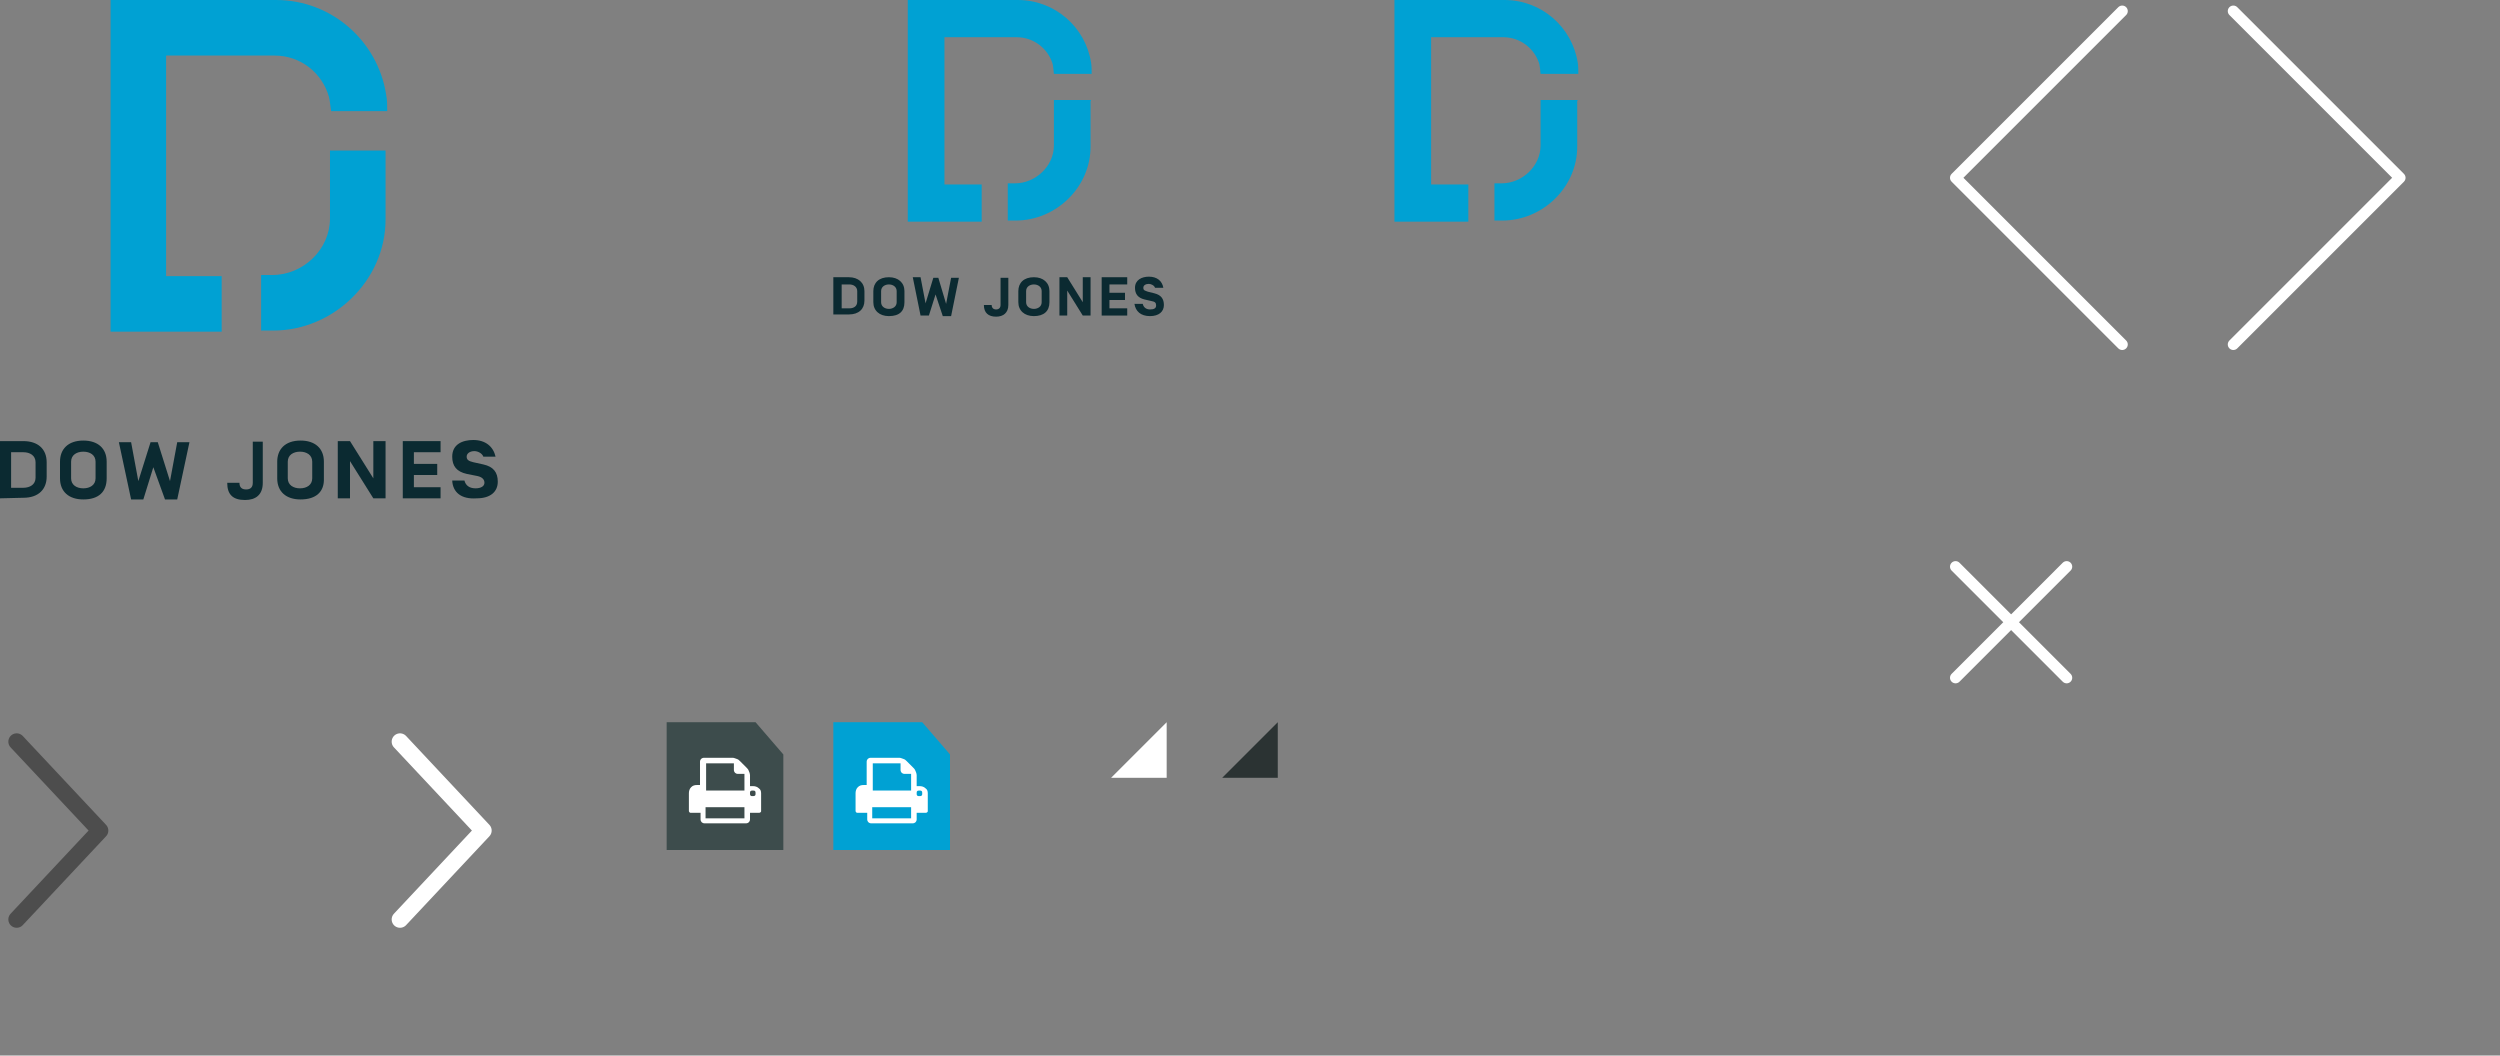 <?xml version="1.0" encoding="utf-8"?>
<!-- Generator: Adobe Illustrator 18.1.1, SVG Export Plug-In . SVG Version: 6.00 Build 0)  -->
<svg version="1.1" id="Layer_1" xmlns="http://www.w3.org/2000/svg" xmlns:xlink="http://www.w3.org/1999/xlink" x="0px" y="0px"
	 width="450px" height="190px" viewBox="204 438 450 190" enable-background="new 204 438 450 190" xml:space="preserve">
<rect x="204" y="438" width="450" height="190" fill="#808080" stroke="none"/>
<g id="Layer_2_1_" display="none">
	<rect x="1030" y="944" display="inline" fill="#00FF3C" width="1426" height="515"/>
</g>
<g id="Layer_2" display="none">
	<rect x="687" y="956" display="inline" fill="#24F200" width="1245" height="393"/>
</g>
<g>
	<g>
		<g>
			<g>
				<g>
					<g>
						<path fill="#0B2A31" d="M204,527.7v-10.3h4.2c2.6,0,4.2,1.4,4.2,3.8v2.6c0,2.2-1.4,3.8-4.2,3.8L204,527.7L204,527.7z
							 M210.4,521.2c0-1.2-1-1.8-2.2-1.8H206v6.4h2.2c1.2,0,2.2-0.6,2.2-1.8C210.4,524,210.4,521.2,210.4,521.2z"/>
					</g>
				</g>
				<g>
					<g>
						<path fill="#0B2A31" d="M219,527.9c-2.6,0-4.2-1.4-4.2-3.8v-3c0-2.2,1.4-3.8,4.2-3.8c2.6,0,4.2,1.4,4.2,3.8v3
							C223.2,526.5,221.8,527.9,219,527.9z M221.2,521.1c0-1.2-1-1.8-2.2-1.8s-2.2,0.6-2.2,1.8v3c0,1.2,1,1.8,2.2,1.8
							s2.2-0.6,2.2-1.8V521.1z"/>
					</g>
				</g>
				<g>
					<g>
						<path fill="#0B2A31" d="M231.6,522.1l-1.8,5.8h-2.2l-2.2-10.3h2.2l1.3,7l2.2-7h1.3l2.2,7l1.3-7h2.2l-2.2,10.3h-2.2
							L231.6,522.1z"/>
					</g>
				</g>
				<path fill="#0B2A31" d="M249.1,517.5h2.2v7.4c0,2.2-1.3,3.1-3.2,3.1c-2.2,0-3.2-1-3.2-3.1h2.2c0,0.8,0.4,1.2,1.2,1.2
					s1.2-0.4,1.2-1.2v-7.4H249.1z"/>
				<path fill="#0B2A31" d="M258.1,527.9c-2.6,0-4.2-1.4-4.2-3.8v-3c0-2.2,1.4-3.8,4.2-3.8c2.6,0,4.2,1.4,4.2,3.8v3
					C262.4,526.5,260.9,527.9,258.1,527.9z M260.2,521.1c0-1.2-1-1.8-2.2-1.8s-2.2,0.6-2.2,1.8v3c0,1.2,1,1.8,2.2,1.8
					s2.2-0.6,2.2-1.8V521.1z"/>
				<path fill="#0B2A31" d="M273.4,527.7h-2.2L267,521v6.7h-2.2v-10.3h2.2l4.2,6.7v-6.7h2.2L273.4,527.7L273.4,527.7z"/>
				<path fill="#0B2A31" d="M278.5,521.5h4.2v2h-4.2v2.2h4.8v2h-6.8v-10.3h6.8v2h-4.8V521.5z"/>
				<path fill="#0B2A31" d="M285.4,524.5h2.2c0.2,0.8,0.8,1.4,2,1.4c1,0,1.6-0.4,1.6-1s-0.4-1-1.2-1.2l-2-0.4
					c-1.8-0.4-2.6-1.4-2.6-3.1c0-2.2,1.8-3,3.8-3c2.2,0,3.6,1.2,4,3H291c-0.2-0.6-1-1-1.6-1c-0.8,0-1.4,0.4-1.4,1s0.4,0.8,1.2,1
					l1.8,0.4c1.8,0.4,2.6,1.4,2.6,3.1c0,1.8-1.3,3-3.8,3C287,527.9,285.5,526.6,285.4,524.5z"/>
			</g>
		</g>
		<g>
			<g>
				<path fill="#00A1D3" d="M263.6,458c-0.2-1.3-0.2-1.8-0.4-2.6c-1.2-4.2-5-7.4-9.8-7.4h-19.5v39.7h10v10h-20V438h29.8
					c10,0,18.3,7.4,19.8,17c0.2,1,0.2,2,0.2,3H263.6z"/>
			</g>
			<g>
				<path fill="#00A1D3" d="M273.4,465.3v12.2c0,11-9.4,20-20.2,20H251v-10h2c5.6,0,10.4-4.6,10.4-10.2v-12.2h10V465.3L273.4,465.3z
					"/>
			</g>
		</g>
	</g>
</g>
<polyline fill="none" stroke="#4D4D4D" stroke-width="3" stroke-linecap="round" stroke-linejoin="round" stroke-miterlimit="10" points="
	207,571.5 222,587.5 207,603.5 "/>
<g>
	<g>
		<g>
			<g>
				<g>
					<g>
						<path fill="#0B2A31" d="M354,494.8v-6.9h2.8c1.7,0,2.8,1,2.8,2.5v1.7c0,1.5-1,2.5-2.8,2.5H354V494.8z M358.3,490.4
							c0-0.8-0.7-1.2-1.4-1.2h-1.4v4.3h1.4c0.8,0,1.4-0.4,1.4-1.2V490.4z"/>
					</g>
				</g>
				<g>
					<g>
						<path fill="#0B2A31" d="M364,494.9c-1.7,0-2.8-1-2.8-2.5v-2c0-1.5,1-2.5,2.8-2.5c1.7,0,2.8,1,2.8,2.5v2
							C366.8,494,365.9,494.9,364,494.9z M365.4,490.4c0-0.8-0.7-1.2-1.4-1.2s-1.4,0.4-1.4,1.2v2c0,0.8,0.7,1.2,1.4,1.2
							s1.4-0.4,1.4-1.2V490.4z"/>
					</g>
				</g>
				<g>
					<g>
						<path fill="#0B2A31" d="M372.4,491l-1.2,3.8h-1.5l-1.4-6.9h1.4l0.9,4.7l1.4-4.6h0.9l1.4,4.7l0.9-4.7h1.4l-1.4,6.9h-1.5
							L372.4,491z"/>
					</g>
				</g>
				<path fill="#0B2A31" d="M384.1,488h1.4v4.9c0,1.4-0.9,2.1-2.2,2.1c-1.4,0-2.2-0.7-2.2-2.1h1.4c0,0.5,0.3,0.8,0.8,0.8
					s0.8-0.3,0.8-0.8L384.1,488L384.1,488z"/>
				<path fill="#0B2A31" d="M390.1,494.9c-1.7,0-2.8-1-2.8-2.5v-2c0-1.5,1-2.5,2.8-2.5c1.7,0,2.8,1,2.8,2.5v2
					C392.9,494,391.9,494.9,390.1,494.9z M391.5,490.4c0-0.8-0.7-1.2-1.4-1.2s-1.4,0.4-1.4,1.2v2c0,0.8,0.7,1.2,1.4,1.2
					s1.4-0.4,1.4-1.2V490.4z"/>
				<path fill="#0B2A31" d="M400.3,494.8h-1.4l-2.8-4.5v4.5h-1.4v-6.9h1.4l2.8,4.5v-4.5h1.4V494.8z"/>
				<path fill="#0B2A31" d="M403.7,490.7h2.8v1.3h-2.8v1.5h3.2v1.3h-4.6v-6.9h4.6v1.3h-3.2V490.7z"/>
				<path fill="#0B2A31" d="M408.2,492.7h1.5c0.1,0.5,0.5,1,1.3,1c0.7,0,1.1-0.2,1.1-0.7s-0.2-0.7-0.8-0.8l-1.3-0.3
					c-1.2-0.3-1.7-1-1.7-2.1c0-1.4,1.2-2,2.5-2c1.5,0,2.4,0.8,2.6,2h-1.5c-0.1-0.4-0.7-0.7-1.1-0.7c-0.5,0-1,0.2-1,0.7
					s0.3,0.5,0.8,0.7l1.2,0.3c1.2,0.3,1.7,1,1.7,2.1c0,1.2-0.9,2-2.5,2C409.3,494.9,408.4,494,408.2,492.7z"/>
			</g>
		</g>
		<g>
			<g>
				<path fill="#00A1D3" d="M393.7,451.3c-0.1-0.9-0.1-1.2-0.2-1.7c-0.8-2.8-3.4-4.9-6.5-4.9h-13v26.5h6.7v6.7h-13.3V438h19.8
					c6.7,0,12.2,4.9,13.2,11.3c0.1,0.7,0.1,1.3,0.1,2H393.7z"/>
			</g>
			<g>
				<path fill="#00A1D3" d="M400.3,456.2v8.2c0,7.3-6.2,13.3-13.5,13.3h-1.4V471h1.3c3.7,0,7-3.1,7-6.8V456h6.7L400.3,456.2
					L400.3,456.2z"/>
			</g>
		</g>
	</g>
</g>
<polyline fill="none" stroke="#FFFFFF" stroke-width="3" stroke-linecap="round" stroke-linejoin="round" stroke-miterlimit="10" points="
	276,571.5 291,587.5 276,603.5 "/>
<g>
	<polygon fill="#3D4C4C" points="345,591 324,591 324,568 340,568 345,573.8 	"/>
</g>
<g>
	<polygon fill="#00A1D3" points="375,591 354,591 354,568 370,568 375,573.8 	"/>
</g>
<g>
	<g>
		<g>
			<g>
				<path fill="#00A1D3" d="M481.3,451.3c-0.1-0.9-0.1-1.2-0.2-1.7c-0.8-2.8-3.4-4.9-6.5-4.9h-13v26.5h6.7v6.7H455V438h19.8
					c6.7,0,12.2,4.9,13.2,11.3c0.1,0.7,0.1,1.3,0.1,2H481.3z"/>
			</g>
			<g>
				<path fill="#00A1D3" d="M487.9,456.2v8.2c0,7.3-6.2,13.3-13.5,13.3H473V471h1.3c3.7,0,7-3.1,7-6.8V456h6.7L487.9,456.2
					L487.9,456.2z"/>
			</g>
		</g>
	</g>
</g>
<polygon fill="#FFFFFF" points="414,578 404,578 414,568 "/>
<polygon fill="#2B3333" points="434,578 424,578 434,568 "/>
<polyline fill="none" stroke="#FFFFFF" stroke-width="2" stroke-linecap="round" stroke-linejoin="round" stroke-miterlimit="10" points="
	586,500 556,470 586,440 "/>
<polyline fill="none" stroke="#FFFFFF" stroke-width="2" stroke-linecap="round" stroke-linejoin="round" stroke-miterlimit="10" points="
	606,440 636,470 606,500 "/>
<g>
	
		<line fill="none" stroke="#FFFFFF" stroke-width="2" stroke-linecap="round" stroke-linejoin="round" stroke-miterlimit="10" x1="556" y1="560" x2="576" y2="540"/>
	
		<line fill="none" stroke="#FFFFFF" stroke-width="2" stroke-linecap="round" stroke-linejoin="round" stroke-miterlimit="10" x1="576" y1="560" x2="556" y2="540"/>
</g>
<g>
	<path fill="#FFFFFF" d="M341,580.8v3.2c0,0.1,0,0.1-0.1,0.2c0,0-0.1,0.1-0.2,0.1H339v1.2c0,0.2-0.1,0.4-0.2,0.5
		c-0.1,0.1-0.3,0.2-0.5,0.2h-7.5c-0.2,0-0.4-0.1-0.5-0.2c-0.1-0.1-0.2-0.3-0.2-0.5v-1.2h-1.8c-0.1,0-0.1,0-0.2-0.1
		c0,0-0.1-0.1-0.1-0.2v-3.2c0-0.4,0.1-0.8,0.4-1.1c0.3-0.3,0.6-0.4,1.1-0.4h0.5v-4.2c0-0.2,0.1-0.4,0.2-0.5c0.1-0.1,0.3-0.2,0.5-0.2
		h5.2c0.2,0,0.4,0.1,0.7,0.2s0.4,0.2,0.6,0.4l1.2,1.2c0.1,0.1,0.3,0.3,0.4,0.6c0.1,0.2,0.2,0.5,0.2,0.7v2h0.5c0.4,0,0.8,0.1,1.1,0.4
		C340.9,580.1,341,580.4,341,580.8z M331,580.3h7v-3h-1.2c-0.2,0-0.4-0.1-0.5-0.2c-0.1-0.1-0.2-0.3-0.2-0.5v-1.2h-5V580.3z
		 M331,585.3h7v-2h-7V585.3z M339.9,581.2c0.1-0.1,0.1-0.2,0.1-0.4s0-0.3-0.1-0.4c-0.1-0.1-0.2-0.1-0.4-0.1c-0.1,0-0.3,0-0.4,0.1
		c-0.1,0.1-0.1,0.2-0.1,0.4s0,0.3,0.1,0.4c0.1,0.1,0.2,0.1,0.4,0.1C339.6,581.3,339.8,581.3,339.9,581.2z"/>
</g>
<g>
	<path fill="#FFFFFF" d="M371,580.8v3.2c0,0.1,0,0.1-0.1,0.2c0,0-0.1,0.1-0.2,0.1H369v1.2c0,0.2-0.1,0.4-0.2,0.5
		c-0.1,0.1-0.3,0.2-0.5,0.2h-7.5c-0.2,0-0.4-0.1-0.5-0.2c-0.1-0.1-0.2-0.3-0.2-0.5v-1.2h-1.8c-0.1,0-0.1,0-0.2-0.1
		c0,0-0.1-0.1-0.1-0.2v-3.2c0-0.4,0.1-0.8,0.4-1.1c0.3-0.3,0.6-0.4,1.1-0.4h0.5v-4.2c0-0.2,0.1-0.4,0.2-0.5c0.1-0.1,0.3-0.2,0.5-0.2
		h5.2c0.2,0,0.4,0.1,0.7,0.2s0.4,0.2,0.6,0.4l1.2,1.2c0.1,0.1,0.3,0.3,0.4,0.6c0.1,0.2,0.2,0.5,0.2,0.7v2h0.5c0.4,0,0.8,0.1,1.1,0.4
		C370.9,580.1,371,580.4,371,580.8z M361,580.3h7v-3h-1.2c-0.2,0-0.4-0.1-0.5-0.2c-0.1-0.1-0.2-0.3-0.2-0.5v-1.2h-5V580.3z
		 M361,585.3h7v-2h-7V585.3z M369.9,581.2c0.1-0.1,0.1-0.2,0.1-0.4s0-0.3-0.1-0.4c-0.1-0.1-0.2-0.1-0.4-0.1c-0.1,0-0.3,0-0.4,0.1
		c-0.1,0.1-0.1,0.2-0.1,0.4s0,0.3,0.1,0.4c0.1,0.1,0.2,0.1,0.4,0.1C369.6,581.3,369.8,581.3,369.9,581.2z"/>
</g>
</svg>
